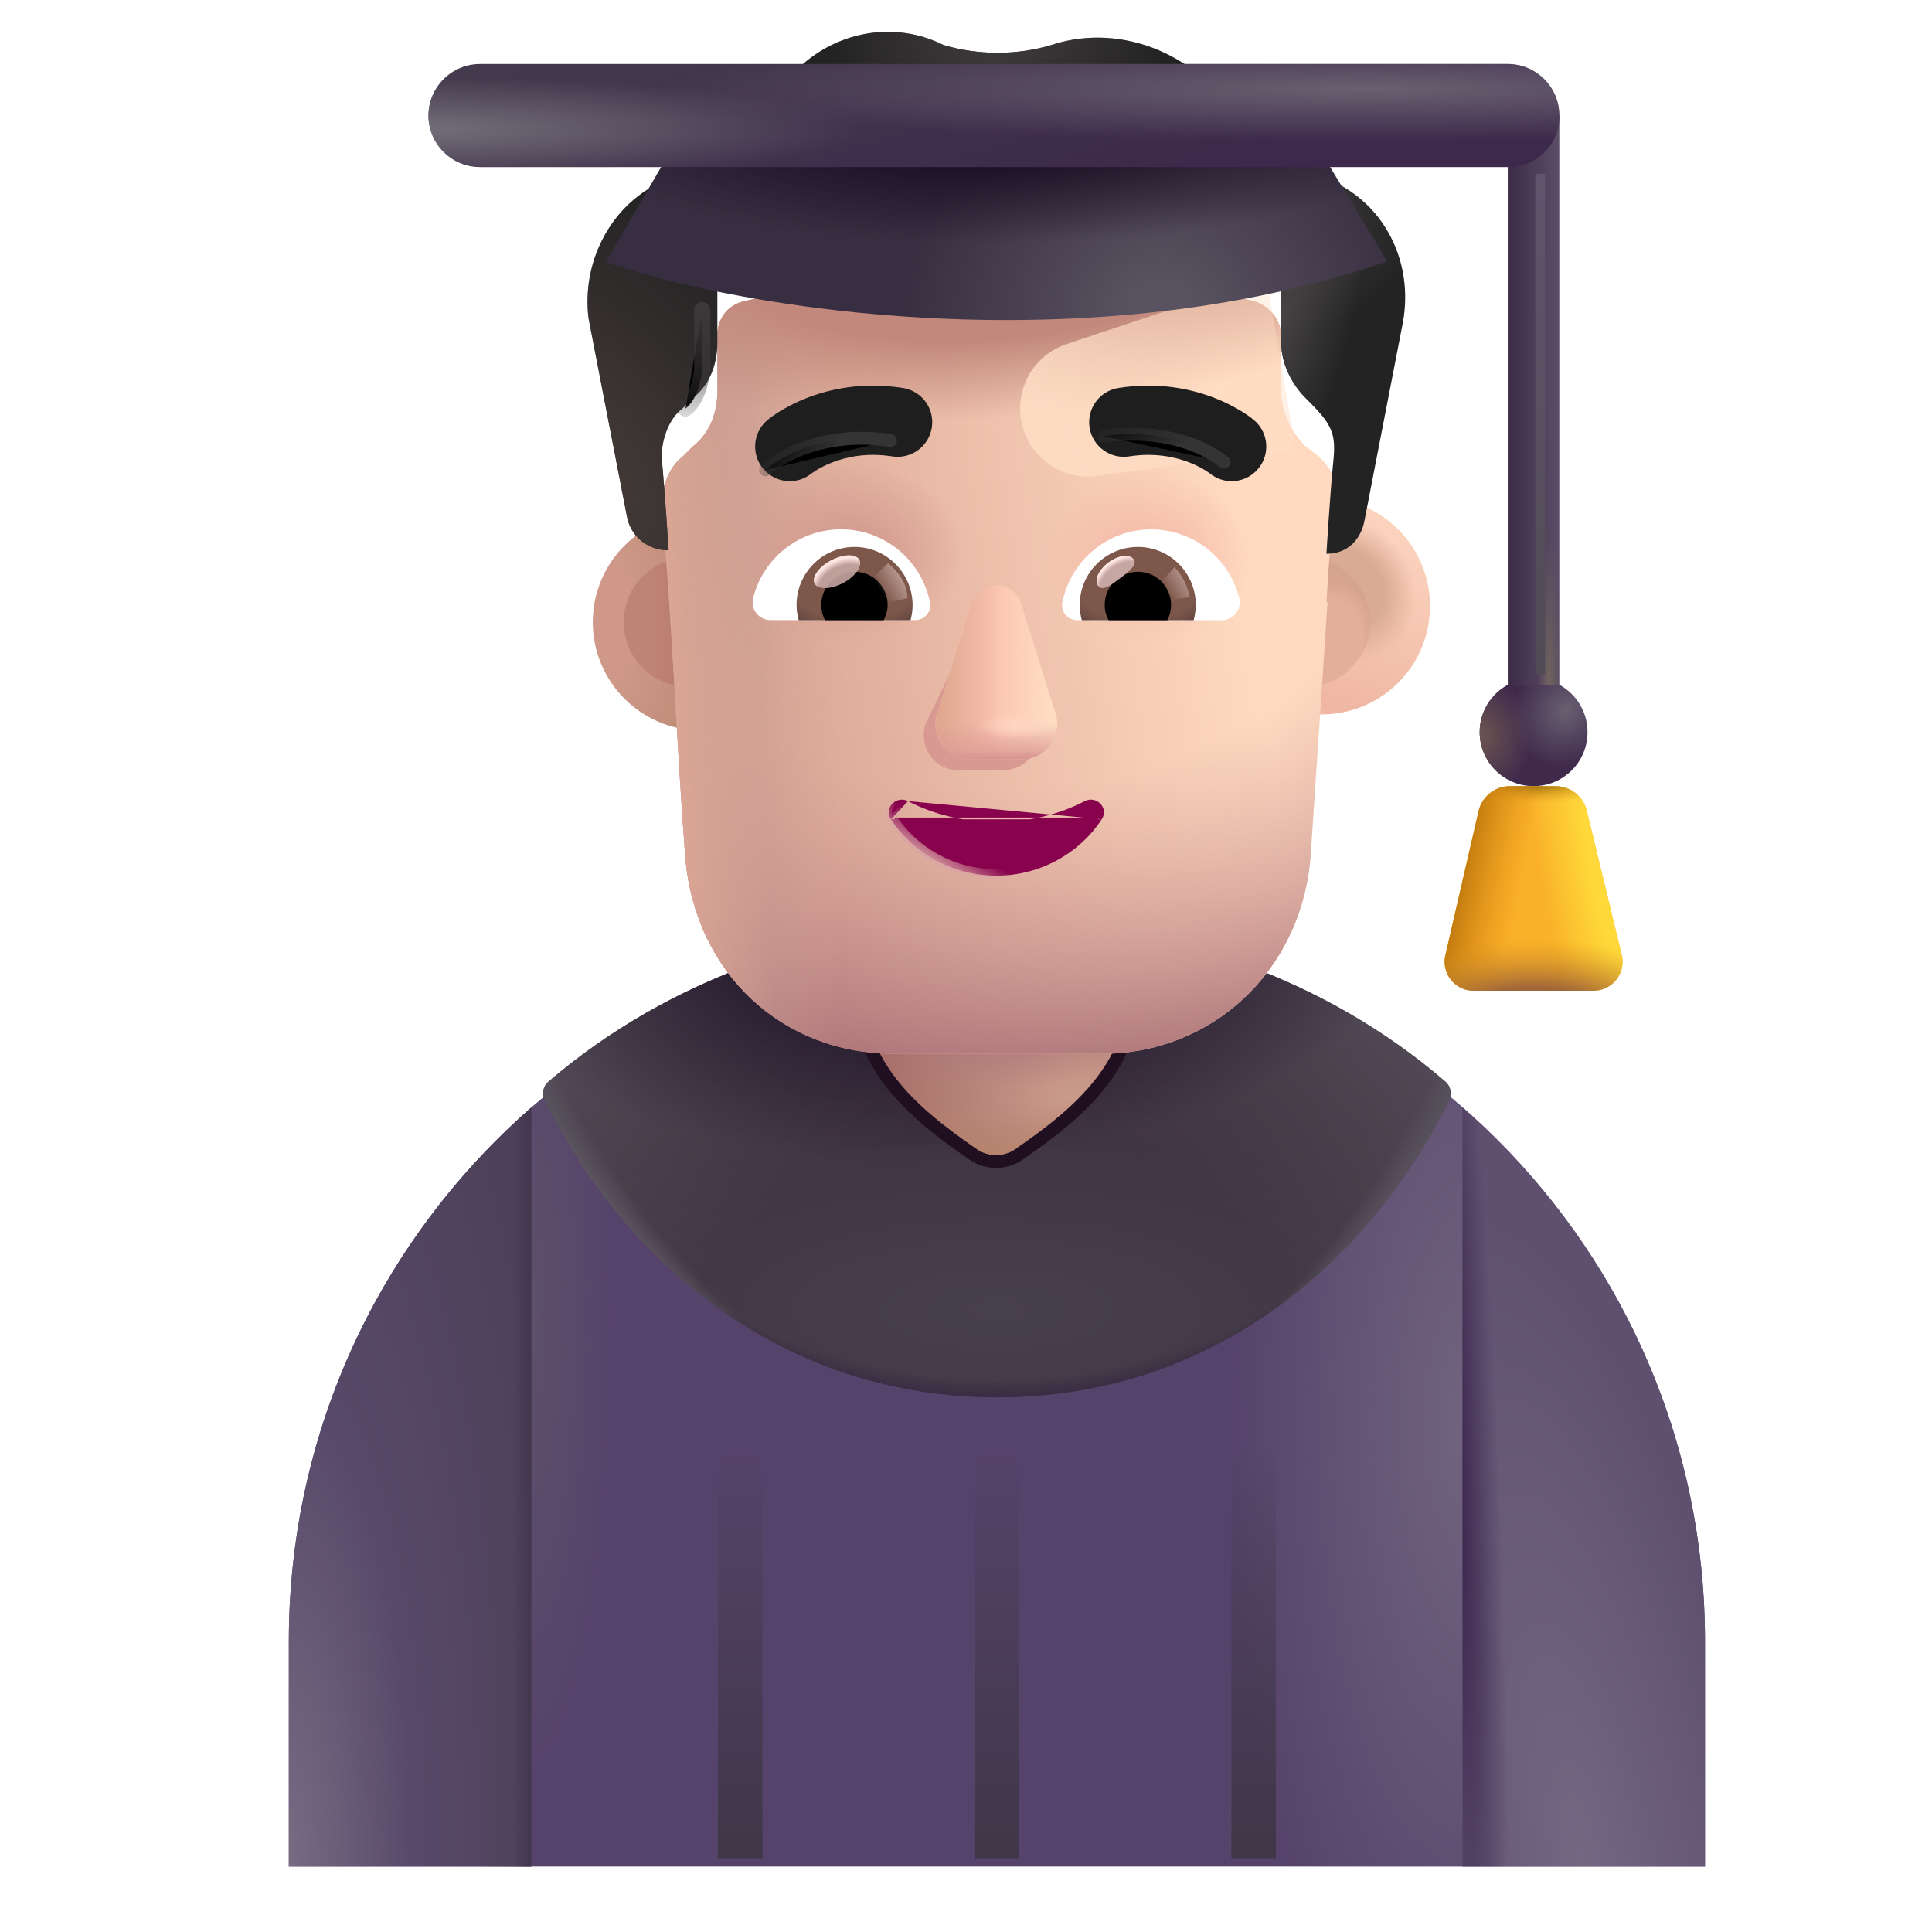 <svg viewBox="1 1 30 30" xmlns="http://www.w3.org/2000/svg">
<path d="M16.485 15.484C10.415 15.484 5.485 20.404 5.485 26.484V29.984H27.475V26.484C27.475 20.404 22.555 15.484 16.485 15.484Z" fill="#56436B"/>
<path d="M16.485 15.484C10.415 15.484 5.485 20.404 5.485 26.484V29.984H27.475V26.484C27.475 20.404 22.555 15.484 16.485 15.484Z" fill="url(#paint0_radial_4002_1596)"/>
<path d="M16.485 15.484C10.415 15.484 5.485 20.404 5.485 26.484V29.984H27.475V26.484C27.475 20.404 22.555 15.484 16.485 15.484Z" fill="url(#paint1_radial_4002_1596)"/>
<path d="M23.501 18.084C23.55 17.985 23.526 17.866 23.442 17.794C21.586 16.191 19.096 15.307 16.488 15.307C13.88 15.307 11.375 16.2 9.518 17.794C9.434 17.866 9.41 17.985 9.459 18.084C10.734 20.683 13.214 22.698 16.488 22.698C19.762 22.698 22.218 20.683 23.501 18.084Z" fill="url(#paint2_radial_4002_1596)"/>
<path d="M23.501 18.084C23.55 17.985 23.526 17.866 23.442 17.794C21.586 16.191 19.096 15.307 16.488 15.307C13.88 15.307 11.375 16.2 9.518 17.794C9.434 17.866 9.41 17.985 9.459 18.084C10.734 20.683 13.214 22.698 16.488 22.698C19.762 22.698 22.218 20.683 23.501 18.084Z" fill="url(#paint3_radial_4002_1596)"/>
<path d="M23.501 18.084C23.55 17.985 23.526 17.866 23.442 17.794C21.586 16.191 19.096 15.307 16.488 15.307C13.88 15.307 11.375 16.2 9.518 17.794C9.434 17.866 9.41 17.985 9.459 18.084C10.734 20.683 13.214 22.698 16.488 22.698C19.762 22.698 22.218 20.683 23.501 18.084Z" fill="url(#paint4_radial_4002_1596)"/>
<path d="M23.501 18.084C23.55 17.985 23.526 17.866 23.442 17.794C21.586 16.191 19.096 15.307 16.488 15.307C13.88 15.307 11.375 16.2 9.518 17.794C9.434 17.866 9.41 17.985 9.459 18.084C10.734 20.683 13.214 22.698 16.488 22.698C19.762 22.698 22.218 20.683 23.501 18.084Z" fill="url(#paint5_radial_4002_1596)"/>
<path d="M23.501 18.084C23.55 17.985 23.526 17.866 23.442 17.794C21.586 16.191 19.096 15.307 16.488 15.307C13.88 15.307 11.375 16.2 9.518 17.794C9.434 17.866 9.41 17.985 9.459 18.084C10.734 20.683 13.214 22.698 16.488 22.698C19.762 22.698 22.218 20.683 23.501 18.084Z" fill="url(#paint6_radial_4002_1596)"/>
<path d="M23.501 18.084C23.55 17.985 23.526 17.866 23.442 17.794C21.586 16.191 19.096 15.307 16.488 15.307C13.88 15.307 11.375 16.2 9.518 17.794C9.434 17.866 9.41 17.985 9.459 18.084C10.734 20.683 13.214 22.698 16.488 22.698C19.762 22.698 22.218 20.683 23.501 18.084Z" fill="url(#paint7_radial_4002_1596)"/>
<g filter="url(#filter0_f_4002_1596)">
<path d="M16.186 18.855C16.249 18.898 16.356 18.934 16.466 18.938C16.577 18.934 16.683 18.898 16.746 18.855C17.763 18.159 18.526 17.465 18.526 16.268V12.634C18.526 11.495 17.606 10.575 16.466 10.575C15.326 10.575 14.406 11.495 14.406 12.634V16.268C14.406 17.465 15.169 18.159 16.186 18.855Z" stroke="#1F0F21" stroke-width="0.4"/>
</g>
<path d="M16.186 18.855C16.249 18.898 16.356 18.934 16.466 18.938C16.577 18.934 16.683 18.898 16.746 18.855C17.763 18.159 18.526 17.465 18.526 16.268V12.634C18.526 11.495 17.606 10.575 16.466 10.575C15.326 10.575 14.406 11.495 14.406 12.634V16.268C14.406 17.465 15.169 18.159 16.186 18.855Z" fill="url(#paint8_radial_4002_1596)"/>
<path d="M16.186 18.855C16.249 18.898 16.356 18.934 16.466 18.938C16.577 18.934 16.683 18.898 16.746 18.855C17.763 18.159 18.526 17.465 18.526 16.268V12.634C18.526 11.495 17.606 10.575 16.466 10.575C15.326 10.575 14.406 11.495 14.406 12.634V16.268C14.406 17.465 15.169 18.159 16.186 18.855Z" fill="url(#paint9_radial_4002_1596)"/>
<path d="M16.186 18.855C16.249 18.898 16.356 18.934 16.466 18.938C16.577 18.934 16.683 18.898 16.746 18.855C17.763 18.159 18.526 17.465 18.526 16.268V12.634C18.526 11.495 17.606 10.575 16.466 10.575C15.326 10.575 14.406 11.495 14.406 12.634V16.268C14.406 17.465 15.169 18.159 16.186 18.855Z" fill="url(#paint10_radial_4002_1596)"/>
<path d="M25.213 11.657V2.794H24.413V11.657H25.213Z" fill="url(#paint11_linear_4002_1596)"/>
<path d="M25.213 11.657V2.794H24.413V11.657H25.213Z" fill="url(#paint12_radial_4002_1596)"/>
<path d="M24.413 11.633C24.152 11.775 23.976 12.052 23.976 12.369C23.976 12.832 24.351 13.207 24.813 13.207C25.276 13.207 25.651 12.832 25.651 12.369C25.651 12.052 25.474 11.775 25.214 11.633H24.413Z" fill="url(#paint13_radial_4002_1596)"/>
<path d="M24.413 11.633C24.152 11.775 23.976 12.052 23.976 12.369C23.976 12.832 24.351 13.207 24.813 13.207C25.276 13.207 25.651 12.832 25.651 12.369C25.651 12.052 25.474 11.775 25.214 11.633H24.413Z" fill="url(#paint14_radial_4002_1596)"/>
<g filter="url(#filter1_f_4002_1596)">
<path d="M24.916 3.698V11.465" stroke="url(#paint15_linear_4002_1596)" stroke-width="0.15"/>
</g>
<path d="M23.959 13.594L23.443 15.833C23.378 16.117 23.596 16.388 23.888 16.384H25.751C26.04 16.38 26.251 16.108 26.182 15.827L25.639 13.588C25.585 13.364 25.384 13.207 25.154 13.207H24.447C24.214 13.207 24.012 13.367 23.959 13.594Z" fill="url(#paint16_linear_4002_1596)"/>
<path d="M23.959 13.594L23.443 15.833C23.378 16.117 23.596 16.388 23.888 16.384H25.751C26.04 16.38 26.251 16.108 26.182 15.827L25.639 13.588C25.585 13.364 25.384 13.207 25.154 13.207H24.447C24.214 13.207 24.012 13.367 23.959 13.594Z" fill="url(#paint17_radial_4002_1596)"/>
<path d="M23.959 13.594L23.443 15.833C23.378 16.117 23.596 16.388 23.888 16.384H25.751C26.04 16.38 26.251 16.108 26.182 15.827L25.639 13.588C25.585 13.364 25.384 13.207 25.154 13.207H24.447C24.214 13.207 24.012 13.367 23.959 13.594Z" fill="url(#paint18_radial_4002_1596)"/>
<path d="M23.959 13.594L23.443 15.833C23.378 16.117 23.596 16.388 23.888 16.384H25.751C26.04 16.38 26.251 16.108 26.182 15.827L25.639 13.588C25.585 13.364 25.384 13.207 25.154 13.207H24.447C24.214 13.207 24.012 13.367 23.959 13.594Z" fill="url(#paint19_linear_4002_1596)"/>
<path d="M23.959 13.594L23.443 15.833C23.378 16.117 23.596 16.388 23.888 16.384H25.751C26.04 16.38 26.251 16.108 26.182 15.827L25.639 13.588C25.585 13.364 25.384 13.207 25.154 13.207H24.447C24.214 13.207 24.012 13.367 23.959 13.594Z" fill="url(#paint20_radial_4002_1596)"/>
<path d="M9.25 29.984V18.198C6.943 20.214 5.485 23.177 5.485 26.484V29.984H9.25Z" fill="url(#paint21_radial_4002_1596)"/>
<path d="M9.25 29.984V18.198C6.943 20.214 5.485 23.177 5.485 26.484V29.984H9.25Z" fill="url(#paint22_radial_4002_1596)"/>
<path d="M9.25 29.984V18.198C6.943 20.214 5.485 23.177 5.485 26.484V29.984H9.25Z" fill="url(#paint23_linear_4002_1596)"/>
<path d="M23.709 29.984V18.198C26.017 20.214 27.475 23.177 27.475 26.484V29.984H23.709Z" fill="url(#paint24_radial_4002_1596)"/>
<path d="M23.709 29.984V18.198C26.017 20.214 27.475 23.177 27.475 26.484V29.984H23.709Z" fill="url(#paint25_radial_4002_1596)"/>
<g filter="url(#filter2_f_4002_1596)">
<path d="M12.148 23.761C12.148 23.573 12.303 23.42 12.494 23.42C12.685 23.42 12.839 23.573 12.839 23.761V29.854H12.148V23.761Z" fill="url(#paint26_linear_4002_1596)"/>
<path d="M16.134 23.761C16.134 23.573 16.289 23.42 16.48 23.42C16.671 23.42 16.826 23.573 16.826 23.761V29.854H16.134V23.761Z" fill="url(#paint27_linear_4002_1596)"/>
<path d="M20.121 23.761C20.121 23.573 20.275 23.42 20.466 23.42C20.657 23.42 20.812 23.573 20.812 23.761V29.854H20.121V23.761Z" fill="url(#paint28_linear_4002_1596)"/>
</g>
<g filter="url(#filter3_i_4002_1596)">
<circle cx="11.687" cy="10.661" r="1.682" fill="url(#paint29_radial_4002_1596)"/>
</g>
<g filter="url(#filter4_f_4002_1596)">
<circle cx="11.687" cy="10.661" r="1.003" fill="url(#paint30_linear_4002_1596)"/>
</g>
<g filter="url(#filter5_i_4002_1596)">
<circle cx="21.273" cy="10.661" r="1.682" fill="url(#paint31_linear_4002_1596)"/>
<circle cx="21.273" cy="10.661" r="1.682" fill="url(#paint32_radial_4002_1596)"/>
</g>
<g filter="url(#filter6_f_4002_1596)">
<circle cx="21.273" cy="10.661" r="1.003" fill="#E4AF9A"/>
<circle cx="21.273" cy="10.661" r="1.003" fill="url(#paint33_radial_4002_1596)"/>
<circle cx="21.273" cy="10.661" r="1.003" fill="url(#paint34_radial_4002_1596)"/>
</g>
<g filter="url(#filter7_i_4002_1596)">
<path d="M11.274 8.595C11.274 8.326 11.382 8.003 11.598 7.842L11.76 7.681C12.031 7.466 12.139 7.144 12.139 6.821V5.961C12.139 5.693 12.301 5.478 12.571 5.424C13.22 5.263 14.571 4.994 16.517 4.994C18.462 4.994 19.814 5.263 20.462 5.424C20.678 5.478 20.895 5.693 20.895 5.961V6.821C20.895 7.144 21.057 7.466 21.273 7.681C21.779 8.035 21.747 8.23 21.705 8.648C21.651 9.186 21.597 10.099 21.597 10.099C21.603 10.099 21.609 10.099 21.615 10.099L21.348 14.088C21.186 15.871 19.784 17.113 18.113 17.113H14.878C13.153 17.113 11.805 15.871 11.643 14.088C11.502 12.257 11.441 10.422 11.274 8.595Z" fill="url(#paint35_linear_4002_1596)"/>
<path d="M11.274 8.595C11.274 8.326 11.382 8.003 11.598 7.842L11.76 7.681C12.031 7.466 12.139 7.144 12.139 6.821V5.961C12.139 5.693 12.301 5.478 12.571 5.424C13.22 5.263 14.571 4.994 16.517 4.994C18.462 4.994 19.814 5.263 20.462 5.424C20.678 5.478 20.895 5.693 20.895 5.961V6.821C20.895 7.144 21.057 7.466 21.273 7.681C21.779 8.035 21.747 8.23 21.705 8.648C21.651 9.186 21.597 10.099 21.597 10.099C21.603 10.099 21.609 10.099 21.615 10.099L21.348 14.088C21.186 15.871 19.784 17.113 18.113 17.113H14.878C13.153 17.113 11.805 15.871 11.643 14.088C11.502 12.257 11.441 10.422 11.274 8.595Z" fill="url(#paint36_radial_4002_1596)"/>
<path d="M11.274 8.595C11.274 8.326 11.382 8.003 11.598 7.842L11.76 7.681C12.031 7.466 12.139 7.144 12.139 6.821V5.961C12.139 5.693 12.301 5.478 12.571 5.424C13.22 5.263 14.571 4.994 16.517 4.994C18.462 4.994 19.814 5.263 20.462 5.424C20.678 5.478 20.895 5.693 20.895 5.961V6.821C20.895 7.144 21.057 7.466 21.273 7.681C21.779 8.035 21.747 8.23 21.705 8.648C21.651 9.186 21.597 10.099 21.597 10.099C21.603 10.099 21.609 10.099 21.615 10.099L21.348 14.088C21.186 15.871 19.784 17.113 18.113 17.113H14.878C13.153 17.113 11.805 15.871 11.643 14.088C11.502 12.257 11.441 10.422 11.274 8.595Z" fill="url(#paint37_linear_4002_1596)"/>
<path d="M11.274 8.595C11.274 8.326 11.382 8.003 11.598 7.842L11.76 7.681C12.031 7.466 12.139 7.144 12.139 6.821V5.961C12.139 5.693 12.301 5.478 12.571 5.424C13.22 5.263 14.571 4.994 16.517 4.994C18.462 4.994 19.814 5.263 20.462 5.424C20.678 5.478 20.895 5.693 20.895 5.961V6.821C20.895 7.144 21.057 7.466 21.273 7.681C21.779 8.035 21.747 8.23 21.705 8.648C21.651 9.186 21.597 10.099 21.597 10.099C21.603 10.099 21.609 10.099 21.615 10.099L21.348 14.088C21.186 15.871 19.784 17.113 18.113 17.113H14.878C13.153 17.113 11.805 15.871 11.643 14.088C11.502 12.257 11.441 10.422 11.274 8.595Z" fill="url(#paint38_linear_4002_1596)"/>
<path d="M11.274 8.595C11.274 8.326 11.382 8.003 11.598 7.842L11.76 7.681C12.031 7.466 12.139 7.144 12.139 6.821V5.961C12.139 5.693 12.301 5.478 12.571 5.424C13.22 5.263 14.571 4.994 16.517 4.994C18.462 4.994 19.814 5.263 20.462 5.424C20.678 5.478 20.895 5.693 20.895 5.961V6.821C20.895 7.144 21.057 7.466 21.273 7.681C21.779 8.035 21.747 8.23 21.705 8.648C21.651 9.186 21.597 10.099 21.597 10.099C21.603 10.099 21.609 10.099 21.615 10.099L21.348 14.088C21.186 15.871 19.784 17.113 18.113 17.113H14.878C13.153 17.113 11.805 15.871 11.643 14.088C11.502 12.257 11.441 10.422 11.274 8.595Z" fill="url(#paint39_radial_4002_1596)"/>
<path d="M11.274 8.595C11.274 8.326 11.382 8.003 11.598 7.842L11.76 7.681C12.031 7.466 12.139 7.144 12.139 6.821V5.961C12.139 5.693 12.301 5.478 12.571 5.424C13.22 5.263 14.571 4.994 16.517 4.994C18.462 4.994 19.814 5.263 20.462 5.424C20.678 5.478 20.895 5.693 20.895 5.961V6.821C20.895 7.144 21.057 7.466 21.273 7.681C21.779 8.035 21.747 8.23 21.705 8.648C21.651 9.186 21.597 10.099 21.597 10.099C21.603 10.099 21.609 10.099 21.615 10.099L21.348 14.088C21.186 15.871 19.784 17.113 18.113 17.113H14.878C13.153 17.113 11.805 15.871 11.643 14.088C11.502 12.257 11.441 10.422 11.274 8.595Z" fill="url(#paint40_radial_4002_1596)"/>
<path d="M11.274 8.595C11.274 8.326 11.382 8.003 11.598 7.842L11.76 7.681C12.031 7.466 12.139 7.144 12.139 6.821V5.961C12.139 5.693 12.301 5.478 12.571 5.424C13.22 5.263 14.571 4.994 16.517 4.994C18.462 4.994 19.814 5.263 20.462 5.424C20.678 5.478 20.895 5.693 20.895 5.961V6.821C20.895 7.144 21.057 7.466 21.273 7.681C21.779 8.035 21.747 8.23 21.705 8.648C21.651 9.186 21.597 10.099 21.597 10.099C21.603 10.099 21.609 10.099 21.615 10.099L21.348 14.088C21.186 15.871 19.784 17.113 18.113 17.113H14.878C13.153 17.113 11.805 15.871 11.643 14.088C11.502 12.257 11.441 10.422 11.274 8.595Z" fill="url(#paint41_radial_4002_1596)"/>
</g>
<g filter="url(#filter8_f_4002_1596)">
<path d="M20.663 5.31L17.562 6.343C17.034 6.519 16.734 7.075 16.876 7.613C17.011 8.128 17.509 8.461 18.036 8.39L21.119 7.977L20.663 5.31Z" fill="url(#paint42_linear_4002_1596)"/>
</g>
<g filter="url(#filter9_i_4002_1596)">
<path d="M21.327 4.134L21.759 4.349C22.516 4.725 22.948 5.585 22.786 6.498L22.192 9.562C22.139 9.878 21.929 10.091 21.615 10.099C21.609 10.099 21.603 10.099 21.597 10.099C21.597 10.099 21.651 9.185 21.705 8.648C21.749 8.212 21.673 8.078 21.273 7.681C21.056 7.466 20.894 7.143 20.894 6.821V5.961C20.894 5.692 20.678 5.477 20.462 5.424C19.813 5.262 18.462 4.994 16.517 4.994C14.571 4.994 13.22 5.262 12.571 5.424C12.301 5.477 12.139 5.692 12.139 5.961V6.821C12.139 7.143 12.03 7.466 11.76 7.681L11.598 7.842C11.382 8.003 11.274 8.326 11.274 8.594C11.328 9.185 11.382 10.045 11.382 10.045C11.365 10.045 11.349 10.045 11.332 10.044C11.03 10.023 10.785 9.814 10.733 9.508L10.139 6.445C10.031 5.585 10.463 4.725 11.22 4.349L11.652 4.134C11.922 3.973 12.193 3.758 12.463 3.543L13.436 2.522C14.03 1.984 14.895 1.823 15.652 2.199C16.192 2.36 16.787 2.36 17.327 2.199C18.138 1.93 19.057 2.145 19.705 2.737L20.516 3.543C20.732 3.811 21.003 3.973 21.327 4.134Z" fill="#242324"/>
<path d="M21.327 4.134L21.759 4.349C22.516 4.725 22.948 5.585 22.786 6.498L22.192 9.562C22.139 9.878 21.929 10.091 21.615 10.099C21.609 10.099 21.603 10.099 21.597 10.099C21.597 10.099 21.651 9.185 21.705 8.648C21.749 8.212 21.673 8.078 21.273 7.681C21.056 7.466 20.894 7.143 20.894 6.821V5.961C20.894 5.692 20.678 5.477 20.462 5.424C19.813 5.262 18.462 4.994 16.517 4.994C14.571 4.994 13.22 5.262 12.571 5.424C12.301 5.477 12.139 5.692 12.139 5.961V6.821C12.139 7.143 12.03 7.466 11.76 7.681L11.598 7.842C11.382 8.003 11.274 8.326 11.274 8.594C11.328 9.185 11.382 10.045 11.382 10.045C11.365 10.045 11.349 10.045 11.332 10.044C11.03 10.023 10.785 9.814 10.733 9.508L10.139 6.445C10.031 5.585 10.463 4.725 11.22 4.349L11.652 4.134C11.922 3.973 12.193 3.758 12.463 3.543L13.436 2.522C14.03 1.984 14.895 1.823 15.652 2.199C16.192 2.36 16.787 2.36 17.327 2.199C18.138 1.93 19.057 2.145 19.705 2.737L20.516 3.543C20.732 3.811 21.003 3.973 21.327 4.134Z" fill="url(#paint43_radial_4002_1596)"/>
<path d="M21.327 4.134L21.759 4.349C22.516 4.725 22.948 5.585 22.786 6.498L22.192 9.562C22.139 9.878 21.929 10.091 21.615 10.099C21.609 10.099 21.603 10.099 21.597 10.099C21.597 10.099 21.651 9.185 21.705 8.648C21.749 8.212 21.673 8.078 21.273 7.681C21.056 7.466 20.894 7.143 20.894 6.821V5.961C20.894 5.692 20.678 5.477 20.462 5.424C19.813 5.262 18.462 4.994 16.517 4.994C14.571 4.994 13.22 5.262 12.571 5.424C12.301 5.477 12.139 5.692 12.139 5.961V6.821C12.139 7.143 12.03 7.466 11.76 7.681L11.598 7.842C11.382 8.003 11.274 8.326 11.274 8.594C11.328 9.185 11.382 10.045 11.382 10.045C11.365 10.045 11.349 10.045 11.332 10.044C11.03 10.023 10.785 9.814 10.733 9.508L10.139 6.445C10.031 5.585 10.463 4.725 11.22 4.349L11.652 4.134C11.922 3.973 12.193 3.758 12.463 3.543L13.436 2.522C14.03 1.984 14.895 1.823 15.652 2.199C16.192 2.36 16.787 2.36 17.327 2.199C18.138 1.93 19.057 2.145 19.705 2.737L20.516 3.543C20.732 3.811 21.003 3.973 21.327 4.134Z" fill="url(#paint44_radial_4002_1596)"/>
<path d="M21.327 4.134L21.759 4.349C22.516 4.725 22.948 5.585 22.786 6.498L22.192 9.562C22.139 9.878 21.929 10.091 21.615 10.099C21.609 10.099 21.603 10.099 21.597 10.099C21.597 10.099 21.651 9.185 21.705 8.648C21.749 8.212 21.673 8.078 21.273 7.681C21.056 7.466 20.894 7.143 20.894 6.821V5.961C20.894 5.692 20.678 5.477 20.462 5.424C19.813 5.262 18.462 4.994 16.517 4.994C14.571 4.994 13.22 5.262 12.571 5.424C12.301 5.477 12.139 5.692 12.139 5.961V6.821C12.139 7.143 12.03 7.466 11.76 7.681L11.598 7.842C11.382 8.003 11.274 8.326 11.274 8.594C11.328 9.185 11.382 10.045 11.382 10.045C11.365 10.045 11.349 10.045 11.332 10.044C11.03 10.023 10.785 9.814 10.733 9.508L10.139 6.445C10.031 5.585 10.463 4.725 11.22 4.349L11.652 4.134C11.922 3.973 12.193 3.758 12.463 3.543L13.436 2.522C14.03 1.984 14.895 1.823 15.652 2.199C16.192 2.36 16.787 2.36 17.327 2.199C18.138 1.93 19.057 2.145 19.705 2.737L20.516 3.543C20.732 3.811 21.003 3.973 21.327 4.134Z" fill="url(#paint45_radial_4002_1596)"/>
<path d="M21.327 4.134L21.759 4.349C22.516 4.725 22.948 5.585 22.786 6.498L22.192 9.562C22.139 9.878 21.929 10.091 21.615 10.099C21.609 10.099 21.603 10.099 21.597 10.099C21.597 10.099 21.651 9.185 21.705 8.648C21.749 8.212 21.673 8.078 21.273 7.681C21.056 7.466 20.894 7.143 20.894 6.821V5.961C20.894 5.692 20.678 5.477 20.462 5.424C19.813 5.262 18.462 4.994 16.517 4.994C14.571 4.994 13.22 5.262 12.571 5.424C12.301 5.477 12.139 5.692 12.139 5.961V6.821C12.139 7.143 12.03 7.466 11.76 7.681L11.598 7.842C11.382 8.003 11.274 8.326 11.274 8.594C11.328 9.185 11.382 10.045 11.382 10.045C11.365 10.045 11.349 10.045 11.332 10.044C11.03 10.023 10.785 9.814 10.733 9.508L10.139 6.445C10.031 5.585 10.463 4.725 11.22 4.349L11.652 4.134C11.922 3.973 12.193 3.758 12.463 3.543L13.436 2.522C14.03 1.984 14.895 1.823 15.652 2.199C16.192 2.36 16.787 2.36 17.327 2.199C18.138 1.93 19.057 2.145 19.705 2.737L20.516 3.543C20.732 3.811 21.003 3.973 21.327 4.134Z" fill="url(#paint46_radial_4002_1596)"/>
</g>
<g filter="url(#filter10_f_4002_1596)">
<path d="M16.194 10.538L15.367 12.251C15.265 12.603 15.511 12.955 15.859 12.955H16.602C16.95 12.955 17.196 12.598 17.094 12.251L16.591 10.538C16.484 10.159 16.306 10.159 16.194 10.538Z" fill="#D89992"/>
</g>
<g filter="url(#filter11_f_4002_1596)">
<path d="M16.086 10.374L15.551 12.086C15.441 12.438 15.704 12.791 16.075 12.791H16.867C17.239 12.791 17.501 12.433 17.392 12.086L16.856 10.374C16.742 9.994 16.206 9.994 16.086 10.374Z" fill="#FBC4B1"/>
<path d="M16.086 10.374L15.551 12.086C15.441 12.438 15.704 12.791 16.075 12.791H16.867C17.239 12.791 17.501 12.433 17.392 12.086L16.856 10.374C16.742 9.994 16.206 9.994 16.086 10.374Z" fill="url(#paint47_linear_4002_1596)"/>
<path d="M16.086 10.374L15.551 12.086C15.441 12.438 15.704 12.791 16.075 12.791H16.867C17.239 12.791 17.501 12.433 17.392 12.086L16.856 10.374C16.742 9.994 16.206 9.994 16.086 10.374Z" fill="url(#paint48_linear_4002_1596)"/>
<path d="M16.086 10.374L15.551 12.086C15.441 12.438 15.704 12.791 16.075 12.791H16.867C17.239 12.791 17.501 12.433 17.392 12.086L16.856 10.374C16.742 9.994 16.206 9.994 16.086 10.374Z" fill="url(#paint49_linear_4002_1596)"/>
<path d="M16.086 10.374L15.551 12.086C15.441 12.438 15.704 12.791 16.075 12.791H16.867C17.239 12.791 17.501 12.433 17.392 12.086L16.856 10.374C16.742 9.994 16.206 9.994 16.086 10.374Z" fill="url(#paint50_radial_4002_1596)"/>
</g>
<path d="M16.086 10.374L15.551 12.086C15.441 12.438 15.704 12.791 16.075 12.791H16.867C17.239 12.791 17.501 12.433 17.392 12.086L16.856 10.374C16.742 9.994 16.206 9.994 16.086 10.374Z" fill="url(#paint51_linear_4002_1596)"/>
<path d="M15.099 13.44L15.099 13.44C15.495 13.646 15.968 13.765 16.471 13.765C16.98 13.765 17.447 13.647 17.844 13.44L17.844 13.44L17.844 13.44C17.935 13.394 18.03 13.42 18.087 13.48C18.145 13.54 18.166 13.635 18.108 13.722M15.099 13.44L18.066 13.695M15.099 13.44L15.098 13.44C15.007 13.393 14.912 13.422 14.855 13.482C14.798 13.542 14.776 13.638 14.835 13.723M15.099 13.44L14.876 13.695M18.108 13.722C18.108 13.722 18.108 13.722 18.108 13.723L18.066 13.695M18.108 13.722C18.108 13.722 18.108 13.722 18.108 13.722L18.066 13.695M18.108 13.722C17.762 14.247 17.158 14.597 16.471 14.597C15.784 14.597 15.181 14.247 14.835 13.723M18.066 13.695C17.729 14.206 17.141 14.547 16.471 14.547C15.802 14.547 15.214 14.206 14.876 13.695M14.835 13.723C14.835 13.723 14.835 13.723 14.835 13.723L14.876 13.695M14.835 13.723C14.835 13.723 14.835 13.722 14.834 13.722L14.876 13.695" fill="#88024E" stroke="url(#paint52_linear_4002_1596)" stroke-width="0.1"/>
<g filter="url(#filter12_i_4002_1596)">
<path d="M20.219 7.921L20.218 7.92L20.216 7.918L20.211 7.914L20.199 7.905C20.19 7.897 20.178 7.888 20.163 7.877C20.134 7.856 20.094 7.828 20.043 7.796C19.943 7.734 19.801 7.655 19.62 7.584C19.259 7.441 18.742 7.326 18.116 7.425C17.823 7.471 17.623 7.746 17.669 8.04C17.715 8.333 17.991 8.533 18.284 8.487C18.685 8.424 19.006 8.498 19.225 8.584C19.335 8.628 19.419 8.674 19.472 8.708C19.499 8.725 19.517 8.738 19.527 8.745C19.532 8.748 19.534 8.75 19.535 8.751C19.764 8.937 20.099 8.905 20.288 8.678C20.479 8.45 20.447 8.111 20.219 7.921Z" fill="#1E1E1E"/>
</g>
<g filter="url(#filter13_i_4002_1596)">
<path d="M12.669 7.921L12.67 7.92L12.671 7.92L12.672 7.918L12.677 7.914L12.689 7.905C12.698 7.897 12.71 7.888 12.725 7.877C12.755 7.856 12.795 7.828 12.845 7.796C12.945 7.734 13.088 7.655 13.268 7.584C13.63 7.441 14.146 7.326 14.772 7.425C15.065 7.471 15.266 7.746 15.219 8.04C15.173 8.333 14.898 8.533 14.604 8.487C14.203 8.424 13.883 8.498 13.663 8.584C13.553 8.628 13.469 8.674 13.416 8.708C13.389 8.725 13.371 8.738 13.361 8.745C13.357 8.748 13.354 8.75 13.353 8.751C13.125 8.937 12.789 8.905 12.6 8.678C12.41 8.45 12.441 8.111 12.669 7.921Z" fill="#1E1E1E"/>
</g>
<path d="M18.877 9.22C19.535 9.22 20.091 9.673 20.242 10.286C20.287 10.462 20.152 10.63 19.972 10.63H17.725C17.582 10.63 17.467 10.499 17.496 10.356C17.623 9.71 18.191 9.22 18.877 9.22Z" fill="white"/>
<path d="M18.669 9.493C19.167 9.493 19.568 9.898 19.568 10.393C19.568 10.474 19.555 10.556 19.535 10.63H17.798C17.778 10.552 17.766 10.474 17.766 10.393C17.766 9.898 18.17 9.493 18.669 9.493Z" fill="url(#paint53_radial_4002_1596)"/>
<path d="M18.154 10.393C18.154 10.107 18.383 9.878 18.669 9.878C18.955 9.878 19.184 10.107 19.184 10.393C19.184 10.478 19.163 10.56 19.127 10.63H18.215C18.174 10.56 18.154 10.478 18.154 10.393Z" fill="black"/>
<g filter="url(#filter14_f_4002_1596)">
<path d="M18.603 9.684C18.667 9.769 18.533 9.874 18.381 9.988C18.228 10.101 18.116 10.181 18.051 10.096C17.987 10.01 18.059 9.848 18.211 9.735C18.363 9.621 18.539 9.598 18.603 9.684Z" fill="#C7A7A3"/>
<path d="M18.603 9.684C18.667 9.769 18.533 9.874 18.381 9.988C18.228 10.101 18.116 10.181 18.051 10.096C17.987 10.01 18.059 9.848 18.211 9.735C18.363 9.621 18.539 9.598 18.603 9.684Z" fill="url(#paint54_radial_4002_1596)"/>
</g>
<g filter="url(#filter15_f_4002_1596)">
<path d="M19.47 10.274C19.436 10.042 19.3 9.867 19.236 9.808L18.975 10.095L19.093 10.325L19.47 10.274Z" fill="url(#paint55_linear_4002_1596)"/>
</g>
<path d="M14.06 9.219C13.402 9.219 12.846 9.673 12.695 10.286C12.65 10.462 12.785 10.629 12.965 10.629H15.213C15.355 10.629 15.47 10.499 15.441 10.356C15.315 9.71 14.742 9.219 14.06 9.219Z" fill="white"/>
<path d="M14.268 9.493C13.77 9.493 13.369 9.898 13.369 10.393C13.369 10.474 13.382 10.556 13.402 10.63H15.139C15.159 10.552 15.171 10.474 15.171 10.393C15.167 9.898 14.767 9.493 14.268 9.493Z" fill="url(#paint56_radial_4002_1596)"/>
<path d="M14.783 10.393C14.783 10.107 14.554 9.878 14.268 9.878C13.982 9.878 13.753 10.107 13.753 10.393C13.753 10.478 13.774 10.56 13.811 10.63H14.722C14.759 10.56 14.783 10.478 14.783 10.393Z" fill="black"/>
<g filter="url(#filter16_f_4002_1596)">
<path d="M15.09 10.287C15.09 9.996 14.853 9.803 14.79 9.744L14.499 10.025L14.678 10.389L15.09 10.287Z" fill="url(#paint57_linear_4002_1596)"/>
</g>
<g filter="url(#filter17_f_4002_1596)">
<ellipse cx="13.997" cy="9.878" rx="0.393" ry="0.199" transform="rotate(-27.914 13.997 9.878)" fill="#C7A7A3" fill-opacity="0.9"/>
<ellipse cx="13.997" cy="9.878" rx="0.393" ry="0.199" transform="rotate(-27.914 13.997 9.878)" fill="url(#paint58_radial_4002_1596)"/>
</g>
<g filter="url(#filter18_f_4002_1596)">
<path d="M18.144 7.775C18.578 7.699 19.423 7.721 20.008 8.176" stroke="url(#paint59_linear_4002_1596)" stroke-width="0.2" stroke-linecap="round"/>
</g>
<g filter="url(#filter19_f_4002_1596)">
<path d="M12.885 8.297C13.215 8.006 13.935 7.699 14.827 7.841" stroke="url(#paint60_linear_4002_1596)" stroke-width="0.2" stroke-linecap="round"/>
</g>
<g filter="url(#filter20_f_4002_1596)">
<path d="M11.904 5.813V6.718C11.896 6.867 11.833 7.202 11.644 7.344" stroke="url(#paint61_linear_4002_1596)" stroke-width="0.25" stroke-linecap="round"/>
</g>
<g filter="url(#filter21_i_4002_1596)">
<path d="M10.406 5.118L11.5 3.244L21.345 3.135L22.541 5.108C17.877 6.718 12.496 5.853 10.406 5.118Z" fill="url(#paint62_radial_4002_1596)"/>
<path d="M10.406 5.118L11.5 3.244L21.345 3.135L22.541 5.108C17.877 6.718 12.496 5.853 10.406 5.118Z" fill="url(#paint63_radial_4002_1596)"/>
</g>
<path d="M24.423 3.594H8.453C8.013 3.594 7.653 3.234 7.653 2.794C7.653 2.354 8.013 1.994 8.453 1.994H24.413C24.853 1.994 25.213 2.354 25.213 2.794C25.223 3.234 24.863 3.594 24.423 3.594Z" fill="url(#paint64_linear_4002_1596)"/>
<path d="M24.423 3.594H8.453C8.013 3.594 7.653 3.234 7.653 2.794C7.653 2.354 8.013 1.994 8.453 1.994H24.413C24.853 1.994 25.213 2.354 25.213 2.794C25.223 3.234 24.863 3.594 24.423 3.594Z" fill="url(#paint65_radial_4002_1596)"/>
<path d="M24.423 3.594H8.453C8.013 3.594 7.653 3.234 7.653 2.794C7.653 2.354 8.013 1.994 8.453 1.994H24.413C24.853 1.994 25.213 2.354 25.213 2.794C25.223 3.234 24.863 3.594 24.423 3.594Z" fill="url(#paint66_radial_4002_1596)"/>
<defs>
<filter id="filter0_f_4002_1596" x="13.806" y="9.975" width="5.32" height="9.564" filterUnits="userSpaceOnUse" color-interpolation-filters="sRGB">
<feFlood flood-opacity="0" result="BackgroundImageFix"/>
<feBlend mode="normal" in="SourceGraphic" in2="BackgroundImageFix" result="shape"/>
<feGaussianBlur stdDeviation="0.2" result="effect1_foregroundBlur_4002_1596"/>
</filter>
<filter id="filter1_f_4002_1596" x="24.591" y="3.448" width="0.65" height="8.268" filterUnits="userSpaceOnUse" color-interpolation-filters="sRGB">
<feFlood flood-opacity="0" result="BackgroundImageFix"/>
<feBlend mode="normal" in="SourceGraphic" in2="BackgroundImageFix" result="shape"/>
<feGaussianBlur stdDeviation="0.125" result="effect1_foregroundBlur_4002_1596"/>
</filter>
<filter id="filter2_f_4002_1596" x="11.998" y="23.27" width="8.964" height="6.734" filterUnits="userSpaceOnUse" color-interpolation-filters="sRGB">
<feFlood flood-opacity="0" result="BackgroundImageFix"/>
<feBlend mode="normal" in="SourceGraphic" in2="BackgroundImageFix" result="shape"/>
<feGaussianBlur stdDeviation="0.075" result="effect1_foregroundBlur_4002_1596"/>
</filter>
<filter id="filter3_i_4002_1596" x="10.005" y="8.979" width="3.564" height="3.364" filterUnits="userSpaceOnUse" color-interpolation-filters="sRGB">
<feFlood flood-opacity="0" result="BackgroundImageFix"/>
<feBlend mode="normal" in="SourceGraphic" in2="BackgroundImageFix" result="shape"/>
<feColorMatrix in="SourceAlpha" type="matrix" values="0 0 0 0 0 0 0 0 0 0 0 0 0 0 0 0 0 0 127 0" result="hardAlpha"/>
<feOffset dx="0.2"/>
<feGaussianBlur stdDeviation="0.15"/>
<feComposite in2="hardAlpha" operator="arithmetic" k2="-1" k3="1"/>
<feColorMatrix type="matrix" values="0 0 0 0 0.918 0 0 0 0 0.694 0 0 0 0 0.608 0 0 0 1 0"/>
<feBlend mode="normal" in2="shape" result="effect1_innerShadow_4002_1596"/>
</filter>
<filter id="filter4_f_4002_1596" x="10.185" y="9.159" width="3.005" height="3.005" filterUnits="userSpaceOnUse" color-interpolation-filters="sRGB">
<feFlood flood-opacity="0" result="BackgroundImageFix"/>
<feBlend mode="normal" in="SourceGraphic" in2="BackgroundImageFix" result="shape"/>
<feGaussianBlur stdDeviation="0.25" result="effect1_foregroundBlur_4002_1596"/>
</filter>
<filter id="filter5_i_4002_1596" x="19.591" y="8.729" width="3.614" height="3.614" filterUnits="userSpaceOnUse" color-interpolation-filters="sRGB">
<feFlood flood-opacity="0" result="BackgroundImageFix"/>
<feBlend mode="normal" in="SourceGraphic" in2="BackgroundImageFix" result="shape"/>
<feColorMatrix in="SourceAlpha" type="matrix" values="0 0 0 0 0 0 0 0 0 0 0 0 0 0 0 0 0 0 127 0" result="hardAlpha"/>
<feOffset dx="0.25" dy="-0.25"/>
<feGaussianBlur stdDeviation="0.25"/>
<feComposite in2="hardAlpha" operator="arithmetic" k2="-1" k3="1"/>
<feColorMatrix type="matrix" values="0 0 0 0 0.843 0 0 0 0 0.624 0 0 0 0 0.58 0 0 0 1 0"/>
<feBlend mode="normal" in2="shape" result="effect1_innerShadow_4002_1596"/>
</filter>
<filter id="filter6_f_4002_1596" x="19.77" y="9.159" width="3.005" height="3.005" filterUnits="userSpaceOnUse" color-interpolation-filters="sRGB">
<feFlood flood-opacity="0" result="BackgroundImageFix"/>
<feBlend mode="normal" in="SourceGraphic" in2="BackgroundImageFix" result="shape"/>
<feGaussianBlur stdDeviation="0.25" result="effect1_foregroundBlur_4002_1596"/>
</filter>
<filter id="filter7_i_4002_1596" x="11.274" y="4.994" width="10.453" height="12.37" filterUnits="userSpaceOnUse" color-interpolation-filters="sRGB">
<feFlood flood-opacity="0" result="BackgroundImageFix"/>
<feBlend mode="normal" in="SourceGraphic" in2="BackgroundImageFix" result="shape"/>
<feColorMatrix in="SourceAlpha" type="matrix" values="0 0 0 0 0 0 0 0 0 0 0 0 0 0 0 0 0 0 127 0" result="hardAlpha"/>
<feOffset dy="0.25"/>
<feGaussianBlur stdDeviation="0.375"/>
<feComposite in2="hardAlpha" operator="arithmetic" k2="-1" k3="1"/>
<feColorMatrix type="matrix" values="0 0 0 0 0.82 0 0 0 0 0.616 0 0 0 0 0.51 0 0 0 1 0"/>
<feBlend mode="normal" in2="shape" result="effect1_innerShadow_4002_1596"/>
</filter>
<filter id="filter8_f_4002_1596" x="14.841" y="3.31" width="8.278" height="7.09" filterUnits="userSpaceOnUse" color-interpolation-filters="sRGB">
<feFlood flood-opacity="0" result="BackgroundImageFix"/>
<feBlend mode="normal" in="SourceGraphic" in2="BackgroundImageFix" result="shape"/>
<feGaussianBlur stdDeviation="1" result="effect1_foregroundBlur_4002_1596"/>
</filter>
<filter id="filter9_i_4002_1596" x="10.122" y="1.494" width="12.698" height="8.605" filterUnits="userSpaceOnUse" color-interpolation-filters="sRGB">
<feFlood flood-opacity="0" result="BackgroundImageFix"/>
<feBlend mode="normal" in="SourceGraphic" in2="BackgroundImageFix" result="shape"/>
<feColorMatrix in="SourceAlpha" type="matrix" values="0 0 0 0 0 0 0 0 0 0 0 0 0 0 0 0 0 0 127 0" result="hardAlpha"/>
<feOffset dy="-0.5"/>
<feGaussianBlur stdDeviation="0.375"/>
<feComposite in2="hardAlpha" operator="arithmetic" k2="-1" k3="1"/>
<feColorMatrix type="matrix" values="0 0 0 0 0.039 0 0 0 0 0.008 0 0 0 0 0.02 0 0 0 1 0"/>
<feBlend mode="normal" in2="shape" result="effect1_innerShadow_4002_1596"/>
</filter>
<filter id="filter10_f_4002_1596" x="14.594" y="9.504" width="3.273" height="4.202" filterUnits="userSpaceOnUse" color-interpolation-filters="sRGB">
<feFlood flood-opacity="0" result="BackgroundImageFix"/>
<feBlend mode="normal" in="SourceGraphic" in2="BackgroundImageFix" result="shape"/>
<feGaussianBlur stdDeviation="0.375" result="effect1_foregroundBlur_4002_1596"/>
</filter>
<filter id="filter11_f_4002_1596" x="15.276" y="9.839" width="2.391" height="3.202" filterUnits="userSpaceOnUse" color-interpolation-filters="sRGB">
<feFlood flood-opacity="0" result="BackgroundImageFix"/>
<feBlend mode="normal" in="SourceGraphic" in2="BackgroundImageFix" result="shape"/>
<feGaussianBlur stdDeviation="0.125" result="effect1_foregroundBlur_4002_1596"/>
</filter>
<filter id="filter12_i_4002_1596" x="17.662" y="6.988" width="3" height="1.884" filterUnits="userSpaceOnUse" color-interpolation-filters="sRGB">
<feFlood flood-opacity="0" result="BackgroundImageFix"/>
<feBlend mode="normal" in="SourceGraphic" in2="BackgroundImageFix" result="shape"/>
<feColorMatrix in="SourceAlpha" type="matrix" values="0 0 0 0 0 0 0 0 0 0 0 0 0 0 0 0 0 0 127 0" result="hardAlpha"/>
<feOffset dx="0.25" dy="-0.4"/>
<feGaussianBlur stdDeviation="0.3"/>
<feComposite in2="hardAlpha" operator="arithmetic" k2="-1" k3="1"/>
<feColorMatrix type="matrix" values="0 0 0 0 0.043 0 0 0 0 0.02 0 0 0 0 0.027 0 0 0 1 0"/>
<feBlend mode="normal" in2="shape" result="effect1_innerShadow_4002_1596"/>
</filter>
<filter id="filter13_i_4002_1596" x="12.475" y="6.988" width="3.001" height="1.884" filterUnits="userSpaceOnUse" color-interpolation-filters="sRGB">
<feFlood flood-opacity="0" result="BackgroundImageFix"/>
<feBlend mode="normal" in="SourceGraphic" in2="BackgroundImageFix" result="shape"/>
<feColorMatrix in="SourceAlpha" type="matrix" values="0 0 0 0 0 0 0 0 0 0 0 0 0 0 0 0 0 0 127 0" result="hardAlpha"/>
<feOffset dx="0.25" dy="-0.4"/>
<feGaussianBlur stdDeviation="0.3"/>
<feComposite in2="hardAlpha" operator="arithmetic" k2="-1" k3="1"/>
<feColorMatrix type="matrix" values="0 0 0 0 0.043 0 0 0 0 0.02 0 0 0 0 0.027 0 0 0 1 0"/>
<feBlend mode="normal" in2="shape" result="effect1_innerShadow_4002_1596"/>
</filter>
<filter id="filter14_f_4002_1596" x="17.928" y="9.532" width="0.791" height="0.7" filterUnits="userSpaceOnUse" color-interpolation-filters="sRGB">
<feFlood flood-opacity="0" result="BackgroundImageFix"/>
<feBlend mode="normal" in="SourceGraphic" in2="BackgroundImageFix" result="shape"/>
<feGaussianBlur stdDeviation="0.05" result="effect1_foregroundBlur_4002_1596"/>
</filter>
<filter id="filter15_f_4002_1596" x="18.775" y="9.608" width="0.895" height="0.917" filterUnits="userSpaceOnUse" color-interpolation-filters="sRGB">
<feFlood flood-opacity="0" result="BackgroundImageFix"/>
<feBlend mode="normal" in="SourceGraphic" in2="BackgroundImageFix" result="shape"/>
<feGaussianBlur stdDeviation="0.1" result="effect1_foregroundBlur_4002_1596"/>
</filter>
<filter id="filter16_f_4002_1596" x="14.299" y="9.544" width="0.991" height="1.045" filterUnits="userSpaceOnUse" color-interpolation-filters="sRGB">
<feFlood flood-opacity="0" result="BackgroundImageFix"/>
<feBlend mode="normal" in="SourceGraphic" in2="BackgroundImageFix" result="shape"/>
<feGaussianBlur stdDeviation="0.1" result="effect1_foregroundBlur_4002_1596"/>
</filter>
<filter id="filter17_f_4002_1596" x="13.538" y="9.523" width="0.918" height="0.708" filterUnits="userSpaceOnUse" color-interpolation-filters="sRGB">
<feFlood flood-opacity="0" result="BackgroundImageFix"/>
<feBlend mode="normal" in="SourceGraphic" in2="BackgroundImageFix" result="shape"/>
<feGaussianBlur stdDeviation="0.05" result="effect1_foregroundBlur_4002_1596"/>
</filter>
<filter id="filter18_f_4002_1596" x="17.794" y="7.391" width="2.564" height="1.135" filterUnits="userSpaceOnUse" color-interpolation-filters="sRGB">
<feFlood flood-opacity="0" result="BackgroundImageFix"/>
<feBlend mode="normal" in="SourceGraphic" in2="BackgroundImageFix" result="shape"/>
<feGaussianBlur stdDeviation="0.125" result="effect1_foregroundBlur_4002_1596"/>
</filter>
<filter id="filter19_f_4002_1596" x="12.535" y="7.455" width="2.642" height="1.192" filterUnits="userSpaceOnUse" color-interpolation-filters="sRGB">
<feFlood flood-opacity="0" result="BackgroundImageFix"/>
<feBlend mode="normal" in="SourceGraphic" in2="BackgroundImageFix" result="shape"/>
<feGaussianBlur stdDeviation="0.125" result="effect1_foregroundBlur_4002_1596"/>
</filter>
<filter id="filter20_f_4002_1596" x="11.269" y="5.438" width="1.01" height="2.281" filterUnits="userSpaceOnUse" color-interpolation-filters="sRGB">
<feFlood flood-opacity="0" result="BackgroundImageFix"/>
<feBlend mode="normal" in="SourceGraphic" in2="BackgroundImageFix" result="shape"/>
<feGaussianBlur stdDeviation="0.125" result="effect1_foregroundBlur_4002_1596"/>
</filter>
<filter id="filter21_i_4002_1596" x="10.406" y="3.085" width="12.135" height="2.935" filterUnits="userSpaceOnUse" color-interpolation-filters="sRGB">
<feFlood flood-opacity="0" result="BackgroundImageFix"/>
<feBlend mode="normal" in="SourceGraphic" in2="BackgroundImageFix" result="shape"/>
<feColorMatrix in="SourceAlpha" type="matrix" values="0 0 0 0 0 0 0 0 0 0 0 0 0 0 0 0 0 0 127 0" result="hardAlpha"/>
<feOffset dy="-0.05"/>
<feGaussianBlur stdDeviation="0.025"/>
<feComposite in2="hardAlpha" operator="arithmetic" k2="-1" k3="1"/>
<feColorMatrix type="matrix" values="0 0 0 0 0.361 0 0 0 0 0.337 0 0 0 0 0.373 0 0 0 1 0"/>
<feBlend mode="normal" in2="shape" result="effect1_innerShadow_4002_1596"/>
</filter>
<radialGradient id="paint0_radial_4002_1596" cx="0" cy="0" r="1" gradientUnits="userSpaceOnUse" gradientTransform="translate(23.782 23.104) rotate(90) scale(10.875 3.656)">
<stop stop-color="#70647F"/>
<stop offset="1" stop-color="#70647F" stop-opacity="0"/>
</radialGradient>
<radialGradient id="paint1_radial_4002_1596" cx="0" cy="0" r="1" gradientUnits="userSpaceOnUse" gradientTransform="translate(9.188 21.448) scale(1.312 7.062)">
<stop stop-color="#5D516A"/>
<stop offset="1" stop-color="#5D516A" stop-opacity="0"/>
</radialGradient>
<radialGradient id="paint2_radial_4002_1596" cx="0" cy="0" r="1" gradientUnits="userSpaceOnUse" gradientTransform="translate(16.488 21.338) rotate(-90) scale(4.719 13.653)">
<stop stop-color="#47404D"/>
<stop offset="1" stop-color="#3B2D3A"/>
</radialGradient>
<radialGradient id="paint3_radial_4002_1596" cx="0" cy="0" r="1" gradientUnits="userSpaceOnUse" gradientTransform="translate(16.48 16.885) rotate(90) scale(5.938 7.542)">
<stop offset="0.932" stop-color="#342542" stop-opacity="0"/>
<stop offset="0.995" stop-color="#342542"/>
</radialGradient>
<radialGradient id="paint4_radial_4002_1596" cx="0" cy="0" r="1" gradientUnits="userSpaceOnUse" gradientTransform="translate(16.063 15.541) rotate(145.631) scale(7.127 9.826)">
<stop offset="0.928" stop-color="#6A656F" stop-opacity="0"/>
<stop offset="1" stop-color="#6A656F"/>
</radialGradient>
<radialGradient id="paint5_radial_4002_1596" cx="0" cy="0" r="1" gradientUnits="userSpaceOnUse" gradientTransform="translate(15.813 15.307) rotate(34.266) scale(8.187 11.287)">
<stop offset="0.933" stop-color="#6A656F" stop-opacity="0"/>
<stop offset="1" stop-color="#615B67"/>
</radialGradient>
<radialGradient id="paint6_radial_4002_1596" cx="0" cy="0" r="1" gradientUnits="userSpaceOnUse" gradientTransform="translate(16.48 23.604) rotate(-90) scale(10.062 10.645)">
<stop offset="0.506" stop-color="#57525D" stop-opacity="0"/>
<stop offset="1" stop-color="#57525D"/>
</radialGradient>
<radialGradient id="paint7_radial_4002_1596" cx="0" cy="0" r="1" gradientUnits="userSpaceOnUse" gradientTransform="translate(15.846 14.802) rotate(85.281) scale(4.215 7.755)">
<stop offset="0.316" stop-color="#1C1026"/>
<stop offset="1" stop-color="#1C1026" stop-opacity="0"/>
</radialGradient>
<radialGradient id="paint8_radial_4002_1596" cx="0" cy="0" r="1" gradientUnits="userSpaceOnUse" gradientTransform="translate(17.784 18.209) rotate(-154.408) scale(3.292 2.771)">
<stop stop-color="#CD9E8E"/>
<stop offset="1" stop-color="#A56D67"/>
<stop offset="1" stop-color="#B78273"/>
</radialGradient>
<radialGradient id="paint9_radial_4002_1596" cx="0" cy="0" r="1" gradientUnits="userSpaceOnUse" gradientTransform="translate(16.466 16.975) rotate(90) scale(0.938 2.06)">
<stop stop-color="#B0797E"/>
<stop offset="1" stop-color="#B0797E" stop-opacity="0"/>
</radialGradient>
<radialGradient id="paint10_radial_4002_1596" cx="0" cy="0" r="1" gradientUnits="userSpaceOnUse" gradientTransform="translate(16.466 14.533) rotate(90) scale(4.541 4.262)">
<stop offset="0.81" stop-color="#B5836A" stop-opacity="0"/>
<stop offset="1" stop-color="#B5836A"/>
</radialGradient>
<linearGradient id="paint11_linear_4002_1596" x1="24.17" y1="8.931" x2="25.356" y2="8.931" gradientUnits="userSpaceOnUse">
<stop stop-color="#33203C"/>
<stop offset="1" stop-color="#61546D"/>
</linearGradient>
<radialGradient id="paint12_radial_4002_1596" cx="0" cy="0" r="1" gradientUnits="userSpaceOnUse" gradientTransform="translate(25.055 11.657) rotate(-90) scale(2.335 0.18)">
<stop stop-color="#70635D"/>
<stop offset="1" stop-color="#70635D" stop-opacity="0"/>
</radialGradient>
<radialGradient id="paint13_radial_4002_1596" cx="0" cy="0" r="1" gradientUnits="userSpaceOnUse" gradientTransform="translate(25.313 12.028) rotate(126.437) scale(1.368 1.226)">
<stop stop-color="#686071"/>
<stop offset="0.661" stop-color="#402A4C"/>
</radialGradient>
<radialGradient id="paint14_radial_4002_1596" cx="0" cy="0" r="1" gradientUnits="userSpaceOnUse" gradientTransform="translate(23.976 12.42) rotate(-6.437) scale(0.801 0.94)">
<stop offset="0.087" stop-color="#685352"/>
<stop offset="1" stop-color="#685352" stop-opacity="0"/>
</radialGradient>
<linearGradient id="paint15_linear_4002_1596" x1="25.416" y1="3.698" x2="25.416" y2="11.465" gradientUnits="userSpaceOnUse">
<stop stop-color="#60546C"/>
<stop offset="1" stop-color="#504B55"/>
</linearGradient>
<linearGradient id="paint16_linear_4002_1596" x1="25.965" y1="14.795" x2="23.645" y2="14.795" gradientUnits="userSpaceOnUse">
<stop stop-color="#F9B72A"/>
<stop offset="0.897" stop-color="#FAAC28"/>
</linearGradient>
<radialGradient id="paint17_radial_4002_1596" cx="0" cy="0" r="1" gradientUnits="userSpaceOnUse" gradientTransform="translate(26.076 14.674) rotate(169.33) scale(1.115 5.564)">
<stop offset="0.286" stop-color="#FFD93A"/>
<stop offset="1" stop-color="#FFD93A" stop-opacity="0"/>
</radialGradient>
<radialGradient id="paint18_radial_4002_1596" cx="0" cy="0" r="1" gradientUnits="userSpaceOnUse" gradientTransform="translate(24.813 13.096) rotate(90) scale(0.398 1.382)">
<stop offset="0.161" stop-color="#845D03"/>
<stop offset="1" stop-color="#EBA429" stop-opacity="0"/>
</radialGradient>
<linearGradient id="paint19_linear_4002_1596" x1="23.764" y1="14.475" x2="24.639" y2="14.654" gradientUnits="userSpaceOnUse">
<stop stop-color="#C57E10"/>
<stop offset="1" stop-color="#DF8F14" stop-opacity="0"/>
</linearGradient>
<radialGradient id="paint20_radial_4002_1596" cx="0" cy="0" r="1" gradientUnits="userSpaceOnUse" gradientTransform="translate(24.813 16.885) rotate(-90) scale(1.312 2.89)">
<stop offset="0.422" stop-color="#A16739"/>
<stop offset="1" stop-color="#DB9820" stop-opacity="0"/>
</radialGradient>
<radialGradient id="paint21_radial_4002_1596" cx="0" cy="0" r="1" gradientUnits="userSpaceOnUse" gradientTransform="translate(5.485 29.984) rotate(-90) scale(16.373 4.365)">
<stop stop-color="#766C83"/>
<stop offset="0.441" stop-color="#58496A"/>
<stop offset="1" stop-color="#4D4159"/>
</radialGradient>
<radialGradient id="paint22_radial_4002_1596" cx="0" cy="0" r="1" gradientUnits="userSpaceOnUse" gradientTransform="translate(9.25 29.984) rotate(-90) scale(10.52 0.824)">
<stop offset="0.286" stop-color="#4F445B"/>
<stop offset="1" stop-color="#4F445B" stop-opacity="0"/>
</radialGradient>
<linearGradient id="paint23_linear_4002_1596" x1="9.395" y1="28.053" x2="8.969" y2="28.053" gradientUnits="userSpaceOnUse">
<stop offset="0.444" stop-color="#433850"/>
<stop offset="1" stop-color="#433850" stop-opacity="0"/>
</linearGradient>
<radialGradient id="paint24_radial_4002_1596" cx="0" cy="0" r="1" gradientUnits="userSpaceOnUse" gradientTransform="translate(25.592 29.984) rotate(-100.465) scale(10.366 2.911)">
<stop stop-color="#736782"/>
<stop offset="1" stop-color="#5F5070"/>
</radialGradient>
<radialGradient id="paint25_radial_4002_1596" cx="0" cy="0" r="1" gradientUnits="userSpaceOnUse" gradientTransform="translate(23.541 23.146) rotate(87.413) scale(12.046 0.703)">
<stop offset="0.177" stop-color="#3F2A51"/>
<stop offset="1" stop-color="#3F2A51" stop-opacity="0"/>
</radialGradient>
<linearGradient id="paint26_linear_4002_1596" x1="16.48" y1="29.854" x2="16.48" y2="23.42" gradientUnits="userSpaceOnUse">
<stop stop-color="#3F3748"/>
<stop offset="1" stop-color="#3F3748" stop-opacity="0"/>
</linearGradient>
<linearGradient id="paint27_linear_4002_1596" x1="16.48" y1="29.854" x2="16.48" y2="23.42" gradientUnits="userSpaceOnUse">
<stop stop-color="#3F3748"/>
<stop offset="1" stop-color="#3F3748" stop-opacity="0"/>
</linearGradient>
<linearGradient id="paint28_linear_4002_1596" x1="16.48" y1="29.854" x2="16.48" y2="23.42" gradientUnits="userSpaceOnUse">
<stop stop-color="#3F3748"/>
<stop offset="1" stop-color="#3F3748" stop-opacity="0"/>
</linearGradient>
<radialGradient id="paint29_radial_4002_1596" cx="0" cy="0" r="1" gradientUnits="userSpaceOnUse" gradientTransform="translate(10.005 10.661) scale(1.768 3.094)">
<stop offset="0.351" stop-color="#CF9888"/>
<stop offset="1" stop-color="#BE8C77"/>
</radialGradient>
<linearGradient id="paint30_linear_4002_1596" x1="11.687" y1="10.942" x2="11.042" y2="10.942" gradientUnits="userSpaceOnUse">
<stop stop-color="#BA7C6B"/>
<stop offset="1" stop-color="#BE8474"/>
</linearGradient>
<linearGradient id="paint31_linear_4002_1596" x1="22.368" y1="9.561" x2="21.543" y2="12.117" gradientUnits="userSpaceOnUse">
<stop stop-color="#FBD3BD"/>
<stop offset="1" stop-color="#F0B8A4"/>
</linearGradient>
<radialGradient id="paint32_radial_4002_1596" cx="0" cy="0" r="1" gradientUnits="userSpaceOnUse" gradientTransform="translate(21.648 10.394) rotate(-36.06) scale(1.03 1.176)">
<stop offset="0.543" stop-color="#D9AA94"/>
<stop offset="1" stop-color="#D9AA94" stop-opacity="0"/>
</radialGradient>
<radialGradient id="paint33_radial_4002_1596" cx="0" cy="0" r="1" gradientUnits="userSpaceOnUse" gradientTransform="translate(21.231 11.489) rotate(-61.468) scale(1.732 1.014)">
<stop offset="0.755" stop-color="#D6A38D" stop-opacity="0"/>
<stop offset="0.916" stop-color="#D6A38D"/>
</radialGradient>
<radialGradient id="paint34_radial_4002_1596" cx="0" cy="0" r="1" gradientUnits="userSpaceOnUse" gradientTransform="translate(21.273 10.661) rotate(44.708) scale(0.368 0.474)">
<stop stop-color="#D5A58E"/>
<stop offset="1" stop-color="#D5A58E" stop-opacity="0"/>
</radialGradient>
<linearGradient id="paint35_linear_4002_1596" x1="20.538" y1="11.054" x2="12.843" y2="12.2" gradientUnits="userSpaceOnUse">
<stop stop-color="#FFDAC0"/>
<stop offset="1" stop-color="#DAA594"/>
</linearGradient>
<radialGradient id="paint36_radial_4002_1596" cx="0" cy="0" r="1" gradientUnits="userSpaceOnUse" gradientTransform="translate(16.5 8.722) rotate(90) scale(8.832 11.989)">
<stop offset="0.487" stop-color="#CD9695" stop-opacity="0"/>
<stop offset="1" stop-color="#AB7277"/>
</radialGradient>
<linearGradient id="paint37_linear_4002_1596" x1="10.786" y1="12.593" x2="14.17" y2="12.707" gradientUnits="userSpaceOnUse">
<stop stop-color="#A58787"/>
<stop offset="1" stop-color="#DEAD9D" stop-opacity="0"/>
</linearGradient>
<linearGradient id="paint38_linear_4002_1596" x1="11.034" y1="13.77" x2="12.93" y2="13.703" gradientUnits="userSpaceOnUse">
<stop stop-color="#E8AD97"/>
<stop offset="1" stop-color="#E8AD97" stop-opacity="0"/>
</linearGradient>
<radialGradient id="paint39_radial_4002_1596" cx="0" cy="0" r="1" gradientUnits="userSpaceOnUse" gradientTransform="translate(18.835 9.38) rotate(-90) scale(1.317 1.621)">
<stop stop-color="#F5B7A7"/>
<stop offset="1" stop-color="#F5B7A7" stop-opacity="0"/>
</radialGradient>
<radialGradient id="paint40_radial_4002_1596" cx="0" cy="0" r="1" gradientUnits="userSpaceOnUse" gradientTransform="translate(14.242 9.346) rotate(-90) scale(1.401 1.743)">
<stop stop-color="#D0958D"/>
<stop offset="1" stop-color="#D0958D" stop-opacity="0"/>
</radialGradient>
<radialGradient id="paint41_radial_4002_1596" cx="0" cy="0" r="1" gradientUnits="userSpaceOnUse" gradientTransform="translate(16.344 4.717) rotate(86.463) scale(2.534 7.198)">
<stop offset="0.514" stop-color="#C1887B"/>
<stop offset="1" stop-color="#C1887B" stop-opacity="0"/>
</radialGradient>
<linearGradient id="paint42_linear_4002_1596" x1="16.134" y1="8.362" x2="24.34" y2="5.424" gradientUnits="userSpaceOnUse">
<stop stop-color="#FFDEC4"/>
<stop offset="1" stop-color="#FFDEC4" stop-opacity="0"/>
</linearGradient>
<radialGradient id="paint43_radial_4002_1596" cx="0" cy="0" r="1" gradientUnits="userSpaceOnUse" gradientTransform="translate(20.849 6.523) rotate(-74.899) scale(3.086 1.144)">
<stop stop-color="#464344"/>
<stop offset="1" stop-color="#464344" stop-opacity="0"/>
</radialGradient>
<radialGradient id="paint44_radial_4002_1596" cx="0" cy="0" r="1" gradientUnits="userSpaceOnUse" gradientTransform="translate(19.194 4.75) rotate(5.258) scale(3.87 2.081)">
<stop offset="0.122" stop-color="#4A4648"/>
<stop offset="1" stop-color="#4A4648" stop-opacity="0"/>
</radialGradient>
<radialGradient id="paint45_radial_4002_1596" cx="0" cy="0" r="1" gradientUnits="userSpaceOnUse" gradientTransform="translate(16.471 1.994) rotate(90) scale(1.692 2.62)">
<stop stop-color="#423D3F"/>
<stop offset="1" stop-color="#423D3F" stop-opacity="0"/>
</radialGradient>
<radialGradient id="paint46_radial_4002_1596" cx="0" cy="0" r="1" gradientUnits="userSpaceOnUse" gradientTransform="translate(9.973 8.864) rotate(-36.235) scale(3.84 6.016)">
<stop stop-color="#463C39"/>
<stop offset="1" stop-color="#463C39" stop-opacity="0"/>
</radialGradient>
<linearGradient id="paint47_linear_4002_1596" x1="15.6" y1="11.718" x2="16.546" y2="11.718" gradientUnits="userSpaceOnUse">
<stop stop-color="#DFA790"/>
<stop offset="1" stop-color="#DFA790" stop-opacity="0"/>
</linearGradient>
<linearGradient id="paint48_linear_4002_1596" x1="17.417" y1="12.043" x2="16.383" y2="12.028" gradientUnits="userSpaceOnUse">
<stop stop-color="#FFDFC4"/>
<stop offset="1" stop-color="#FFDFC4" stop-opacity="0"/>
</linearGradient>
<linearGradient id="paint49_linear_4002_1596" x1="16.667" y1="12.791" x2="16.667" y2="12.213" gradientUnits="userSpaceOnUse">
<stop stop-color="#DC9C96"/>
<stop offset="1" stop-color="#DC9C96" stop-opacity="0"/>
</linearGradient>
<radialGradient id="paint50_radial_4002_1596" cx="0" cy="0" r="1" gradientUnits="userSpaceOnUse" gradientTransform="translate(16.801 12.28) rotate(90) scale(0.198 0.637)">
<stop stop-color="#FFD7C1"/>
<stop offset="1" stop-color="#FFD7C1" stop-opacity="0"/>
</radialGradient>
<linearGradient id="paint51_linear_4002_1596" x1="16.598" y1="12.833" x2="16.598" y2="12.664" gradientUnits="userSpaceOnUse">
<stop stop-color="#D6938E"/>
<stop offset="1" stop-color="#D6938E" stop-opacity="0"/>
</linearGradient>
<linearGradient id="paint52_linear_4002_1596" x1="15.426" y1="14.418" x2="15.864" y2="13.726" gradientUnits="userSpaceOnUse">
<stop stop-color="#D9A4A4"/>
<stop offset="0.663" stop-color="#D9A4A4" stop-opacity="0"/>
</linearGradient>
<radialGradient id="paint53_radial_4002_1596" cx="0" cy="0" r="1" gradientUnits="userSpaceOnUse" gradientTransform="translate(18.667 9.974) rotate(90) scale(0.817 1.3)">
<stop offset="0.802" stop-color="#7D574A"/>
<stop offset="1" stop-color="#694B43"/>
<stop offset="1" stop-color="#804D49"/>
<stop offset="1" stop-color="#664944"/>
</radialGradient>
<radialGradient id="paint54_radial_4002_1596" cx="0" cy="0" r="1" gradientUnits="userSpaceOnUse" gradientTransform="translate(18.437 10.059) rotate(-127.812) scale(0.381 0.525)">
<stop offset="0.766" stop-color="#FFE6E2" stop-opacity="0"/>
<stop offset="0.966" stop-color="#FFE6E2"/>
</radialGradient>
<linearGradient id="paint55_linear_4002_1596" x1="19.45" y1="10.028" x2="19.134" y2="10.223" gradientUnits="userSpaceOnUse">
<stop stop-color="#B4948D"/>
<stop offset="1" stop-color="#B4948D" stop-opacity="0"/>
</linearGradient>
<radialGradient id="paint56_radial_4002_1596" cx="0" cy="0" r="1" gradientUnits="userSpaceOnUse" gradientTransform="translate(14.27 9.974) rotate(90) scale(0.817 1.3)">
<stop offset="0.802" stop-color="#7D574A"/>
<stop offset="1" stop-color="#694B43"/>
<stop offset="1" stop-color="#804D49"/>
<stop offset="1" stop-color="#664944"/>
</radialGradient>
<linearGradient id="paint57_linear_4002_1596" x1="15.02" y1="10.028" x2="14.704" y2="10.223" gradientUnits="userSpaceOnUse">
<stop stop-color="#B4948D"/>
<stop offset="1" stop-color="#B4948D" stop-opacity="0"/>
</linearGradient>
<radialGradient id="paint58_radial_4002_1596" cx="0" cy="0" r="1" gradientUnits="userSpaceOnUse" gradientTransform="translate(13.982 10.195) rotate(-90.897) scale(0.498 0.598)">
<stop offset="0.766" stop-color="#FFE6E2" stop-opacity="0"/>
<stop offset="0.966" stop-color="#FFE6E2"/>
</radialGradient>
<linearGradient id="paint59_linear_4002_1596" x1="19.466" y1="7.872" x2="19.043" y2="7.007" gradientUnits="userSpaceOnUse">
<stop stop-color="#353435"/>
<stop offset="1" stop-color="#353435" stop-opacity="0"/>
</linearGradient>
<linearGradient id="paint60_linear_4002_1596" x1="14.121" y1="7.744" x2="12.923" y2="7.241" gradientUnits="userSpaceOnUse">
<stop stop-color="#353435"/>
<stop offset="1" stop-color="#353435" stop-opacity="0"/>
</linearGradient>
<linearGradient id="paint61_linear_4002_1596" x1="11.774" y1="5.714" x2="11.774" y2="7.887" gradientUnits="userSpaceOnUse">
<stop stop-color="#3C393A"/>
<stop offset="1" stop-color="#3C393A" stop-opacity="0"/>
</linearGradient>
<radialGradient id="paint62_radial_4002_1596" cx="0" cy="0" r="1" gradientUnits="userSpaceOnUse" gradientTransform="translate(19.009 5.868) rotate(-100.585) scale(3.629 4.054)">
<stop offset="0.11" stop-color="#595260"/>
<stop offset="1" stop-color="#372E41"/>
</radialGradient>
<radialGradient id="paint63_radial_4002_1596" cx="0" cy="0" r="1" gradientUnits="userSpaceOnUse" gradientTransform="translate(16.415 2.858) rotate(90) scale(1.974 7.127)">
<stop offset="0.263" stop-color="#160C20"/>
<stop offset="1" stop-color="#160C20" stop-opacity="0"/>
</radialGradient>
<linearGradient id="paint64_linear_4002_1596" x1="18.25" y1="3.947" x2="16.969" y2="-0.428" gradientUnits="userSpaceOnUse">
<stop stop-color="#3D294B"/>
<stop offset="1" stop-color="#433A4D"/>
</linearGradient>
<radialGradient id="paint65_radial_4002_1596" cx="0" cy="0" r="1" gradientUnits="userSpaceOnUse" gradientTransform="translate(22.219 2.385) rotate(90) scale(0.938 12.688)">
<stop stop-color="#696070"/>
<stop offset="0.867" stop-color="#696070" stop-opacity="0"/>
</radialGradient>
<radialGradient id="paint66_radial_4002_1596" cx="0" cy="0" r="1" gradientUnits="userSpaceOnUse" gradientTransform="translate(7.25 3.01) scale(7.75 0.875)">
<stop stop-color="#75707B"/>
<stop offset="0.935" stop-color="#75707B" stop-opacity="0"/>
</radialGradient>
</defs>
</svg>
